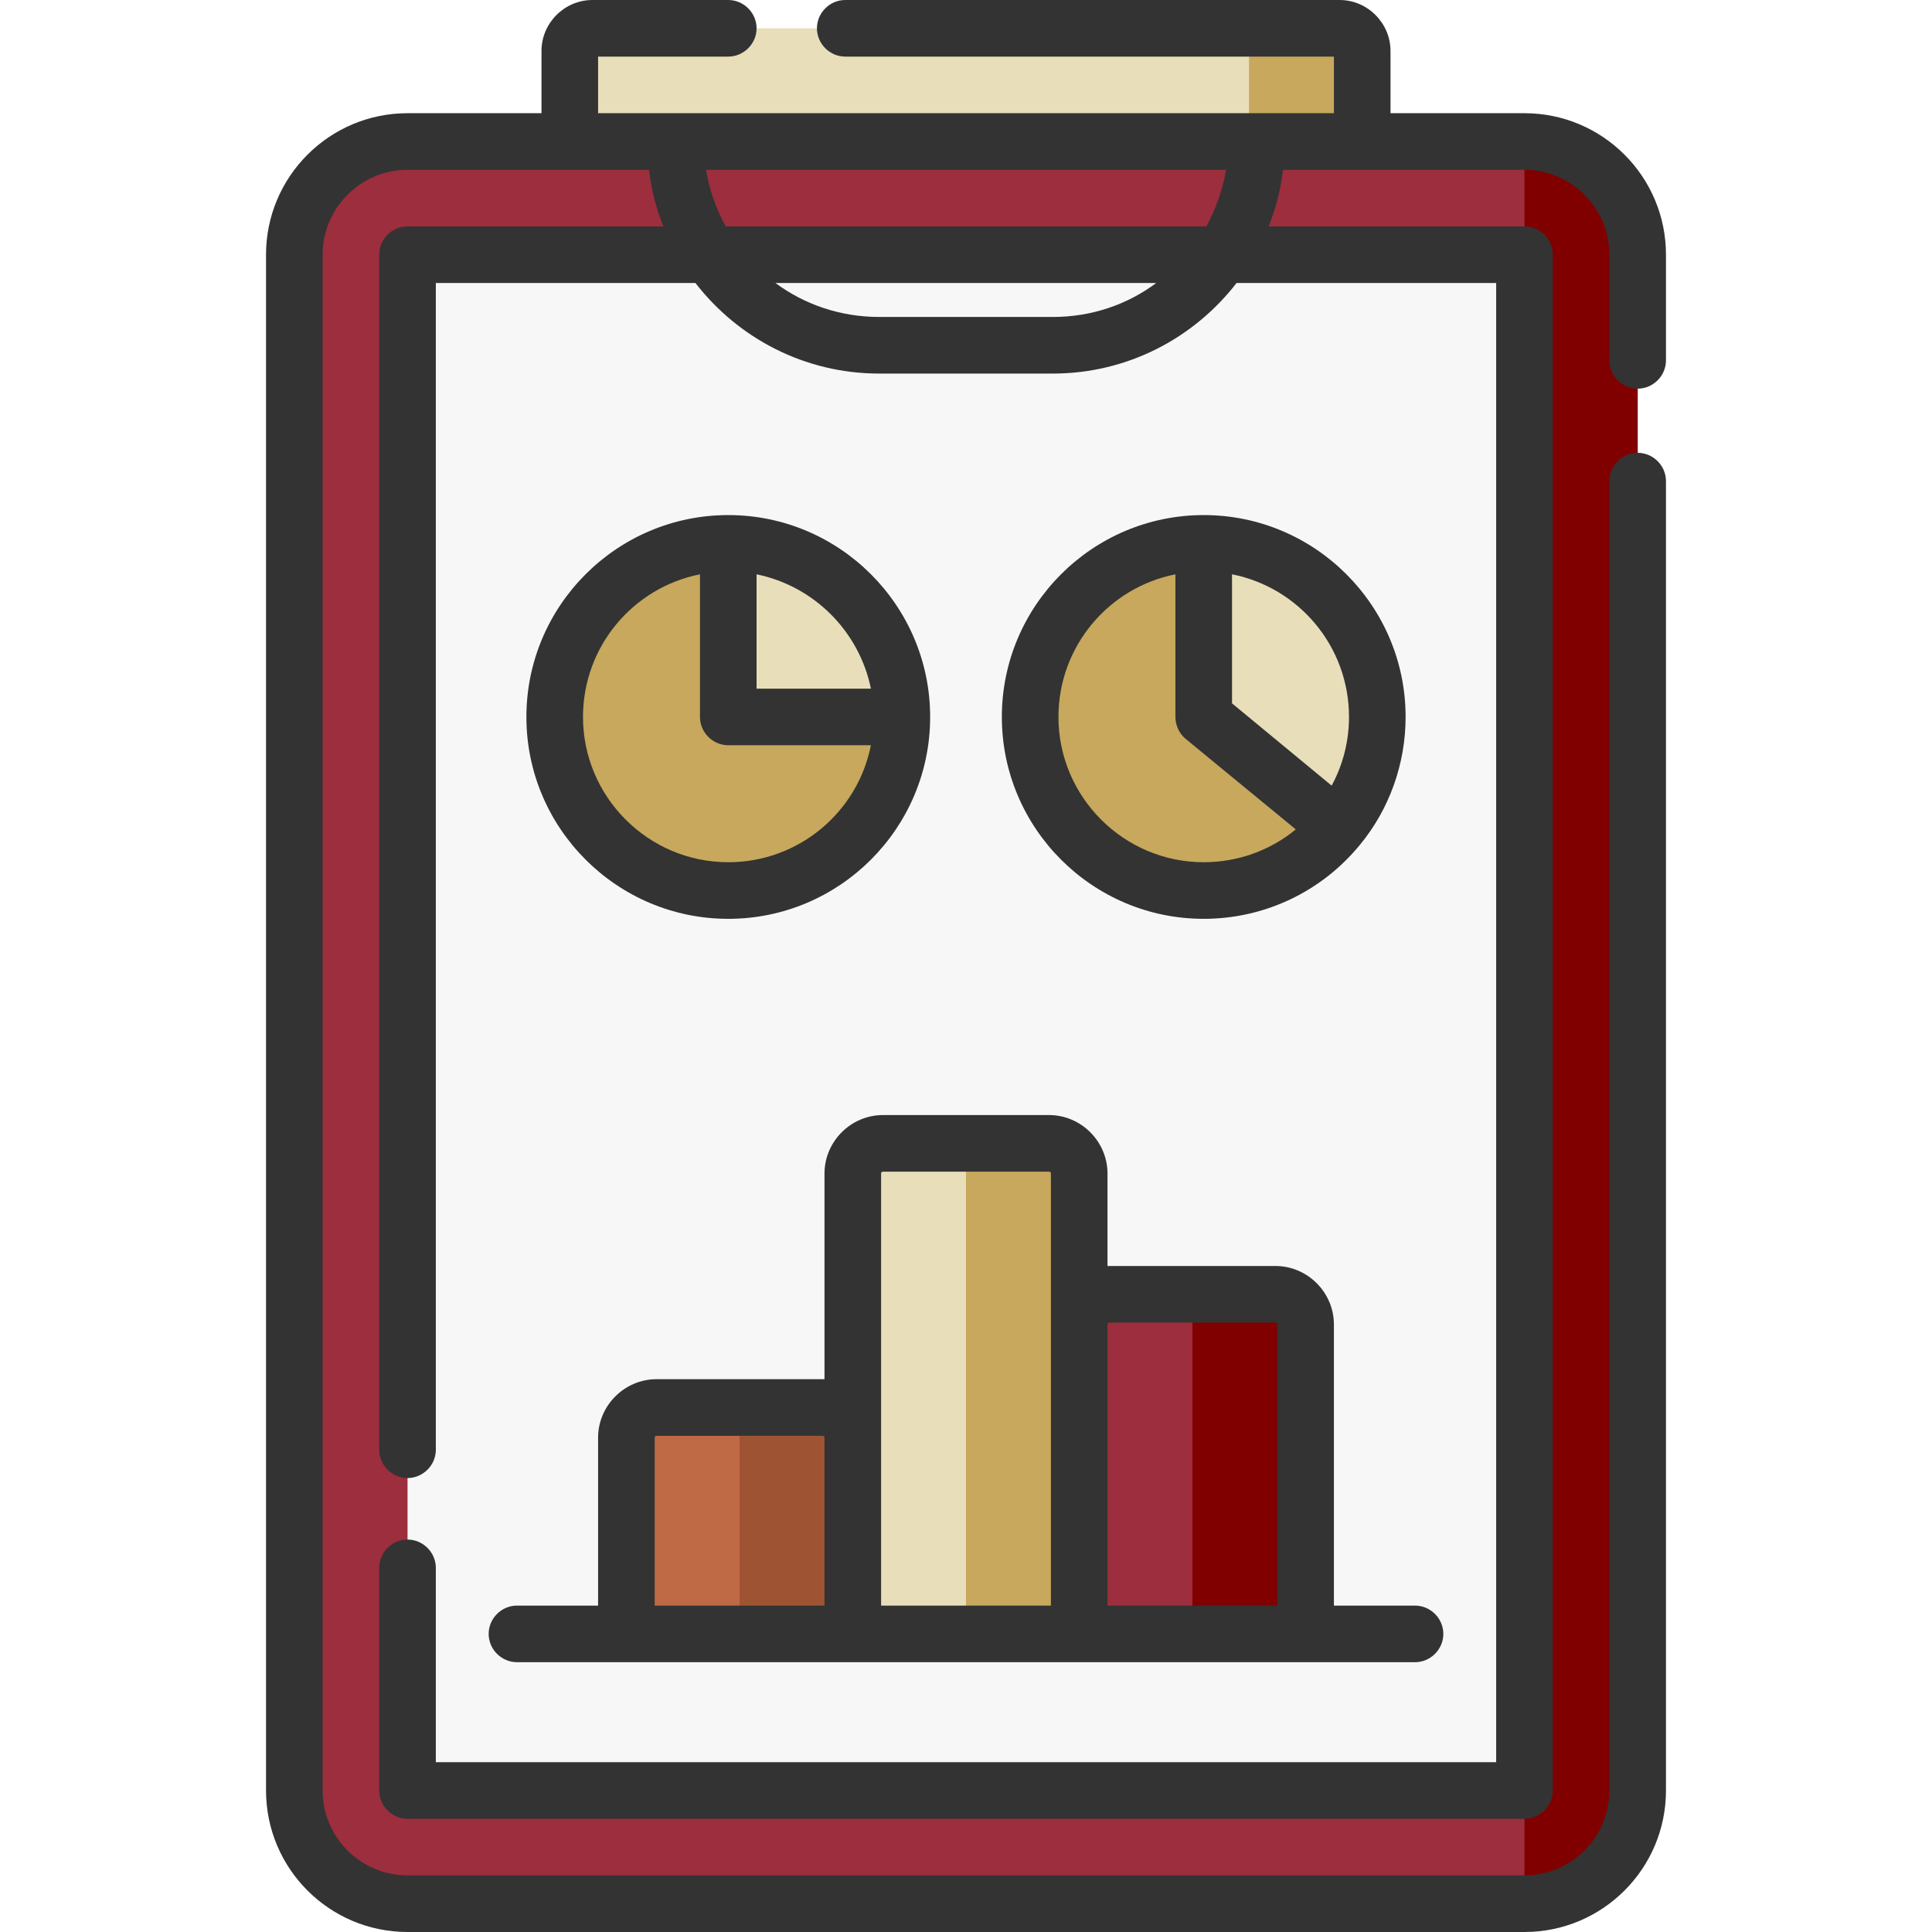 <?xml version="1.0" encoding="utf-8"?>
<!-- Generator: Adobe Illustrator 24.0.2, SVG Export Plug-In . SVG Version: 6.00 Build 0)  -->
<svg version="1.1" id="Layer_1" xmlns="http://www.w3.org/2000/svg" xmlns:xlink="http://www.w3.org/1999/xlink" x="0px" y="0px"
	 width="512px" height="512px" viewBox="0 0 512 512" style="enable-background:new 0 0 512 512;" xml:space="preserve">
<style type="text/css">
	.st0{fill:#9C2E3D;}
	.st1{fill:#800000;}
	.st2{fill:#F7F7F7;}
	.st3{fill:#E8DEBA;}
	.st4{fill:#C7A85C;}
	.st5{fill:#BF6945;}
	.st6{fill:#9E5433;}
	.st7{fill:#333333;}
</style>
<g>
	<path class="st0" d="M404,504.5H108c-16.6,0-30-13.4-30-30v-407c0-16.6,13.4-30,30-30h296c16.6,0,30,13.4,30,30v407
		C434,491.1,420.6,504.5,404,504.5z"/>
	<path class="st1" d="M404,37.5v467c16.6,0,30-13.4,30-30v-407C434,50.9,420.6,37.5,404,37.5z"/>
	<path class="st2" d="M404,67.5v407H108v-407H404z"/>
	<path class="st3" d="M355,37.5H157c-3.3,0-6-2.7-6-6v-18c0-3.3,2.7-6,6-6h198c3.3,0,6,2.7,6,6v18C361,34.8,358.3,37.5,355,37.5z"/>
	<path class="st4" d="M355,7.5h-30c3.3,0,6,2.7,6,6v18c0,3.3-2.7,6-6,6h30c3.3,0,6-2.7,6-6v-18C361,10.2,358.3,7.5,355,7.5z"/>
	<g>
		<path class="st5" d="M226,433h-60v-52c0-4.4,3.6-8,8-8h44c4.4,0,8,3.6,8,8V433z"/>
		<path class="st6" d="M218,373h-22v60h30v-52C226,376.6,222.4,373,218,373z"/>
		<path class="st0" d="M346,433h-60v-82c0-4.4,3.6-8,8-8h44c4.4,0,8,3.6,8,8V433z"/>
		<path class="st1" d="M338,343h-22v90h30v-82C346,346.6,342.4,343,338,343z"/>
		<path class="st3" d="M286,433h-60V311c0-4.4,3.6-8,8-8h44c4.4,0,8,3.6,8,8V433z"/>
		<path class="st4" d="M278,303h-22v130h30V311C286,306.6,282.4,303,278,303z"/>
	</g>
	<path class="st4" d="M239,190c0,25.4-20.6,46-46,46s-46-20.6-46-46s20.6-46,46-46v46H239z"/>
	<path class="st3" d="M239,190h-46v-46C218.4,144,239,164.6,239,190z"/>
	<path class="st4" d="M354.5,219.2c-8.4,10.2-21.2,16.8-35.5,16.8c-25.4,0-46-20.6-46-46s20.6-46,46-46v46L354.5,219.2z"/>
	<path class="st3" d="M365,190c0,11.1-3.9,21.3-10.5,29.2L319,190v-46C344.4,144,365,164.6,365,190z"/>
	<g>
		<path class="st7" d="M434,103c4.1,0,7.5-3.4,7.5-7.5v-28c0-20.7-16.8-37.5-37.5-37.5h-35.5V13.5C368.5,6.1,362.4,0,355,0H224
			c-4.1,0-7.5,3.4-7.5,7.5s3.4,7.5,7.5,7.5h129.5v15h-195V15H193c4.1,0,7.5-3.4,7.5-7.5S197.1,0,193,0h-36
			c-7.4,0-13.5,6.1-13.5,13.5V30H108c-20.7,0-37.5,16.8-37.5,37.5v407c0,20.7,16.8,37.5,37.5,37.5h296c20.7,0,37.5-16.8,37.5-37.5
			v-347c0-4.1-3.4-7.5-7.5-7.5s-7.5,3.4-7.5,7.5v347c0,12.4-10.1,22.5-22.5,22.5H108c-12.4,0-22.5-10.1-22.5-22.5v-407
			C85.5,55.1,95.6,45,108,45h64c0.6,5.2,1.9,10.3,3.8,15H108c-4.1,0-7.5,3.4-7.5,7.5v316.7c0,4.1,3.4,7.5,7.5,7.5s7.5-3.4,7.5-7.5
			V75h68.8c11.3,14.6,28.9,24,48.7,24h46c19.8,0,37.4-9.4,48.7-24h68.8v392h-281v-51.5c0-4.1-3.4-7.5-7.5-7.5s-7.5,3.4-7.5,7.5v59
			c0,4.1,3.4,7.5,7.5,7.5h296c4.1,0,7.5-3.4,7.5-7.5v-407c0-4.1-3.4-7.5-7.5-7.5h-67.8c1.9-4.7,3.2-9.8,3.8-15h64
			c12.4,0,22.5,10.1,22.5,22.5v28C426.5,99.6,429.9,103,434,103z M279,84h-46c-10.3,0-19.8-3.3-27.5-9h100.9
			C298.8,80.7,289.3,84,279,84z M319.7,60H192.3c-2.5-4.6-4.3-9.6-5.2-15h137.8C324,50.4,322.2,55.4,319.7,60z"/>
		<path class="st7" d="M129.5,433c0,4.1,3.4,7.5,7.5,7.5h238c4.1,0,7.5-3.4,7.5-7.5s-3.4-7.5-7.5-7.5h-21.5V351
			c0-8.5-7-15.5-15.5-15.5h-44c-0.2,0-0.3,0-0.5,0V311c0-8.5-7-15.5-15.5-15.5h-44c-8.5,0-15.5,7-15.5,15.5v54.5c-0.2,0-0.3,0-0.5,0
			h-44c-8.5,0-15.5,7-15.5,15.5v44.5H137C132.9,425.5,129.5,428.9,129.5,433z M294,350.5h44c0.3,0,0.5,0.2,0.5,0.5v74.5h-45V351
			C293.5,350.7,293.7,350.5,294,350.5z M233.5,311c0-0.3,0.2-0.5,0.5-0.5h44c0.3,0,0.5,0.2,0.5,0.5v114.5h-45V311z M173.5,381
			c0-0.3,0.2-0.5,0.5-0.5h44c0.3,0,0.5,0.2,0.5,0.5v44.5h-45V381z"/>
		<path class="st7" d="M246.5,190c0-29.5-24-53.5-53.5-53.5s-53.5,24-53.5,53.5s24,53.5,53.5,53.5S246.5,219.5,246.5,190z
			 M230.8,182.5h-30.3v-30.3C215.7,155.3,227.7,167.3,230.8,182.5z M154.5,190c0-18.7,13.3-34.3,31-37.8V190c0,4.1,3.4,7.5,7.5,7.5
			h37.8c-3.5,17.7-19.1,31-37.8,31C171.8,228.5,154.5,211.2,154.5,190z"/>
		<path class="st7" d="M319,243.5c16,0,31.1-7.1,41.3-19.5c0,0,0,0,0,0c0,0,0,0,0,0c7.9-9.5,12.2-21.6,12.2-34
			c0-29.5-24-53.5-53.5-53.5s-53.5,24-53.5,53.5S289.5,243.5,319,243.5L319,243.5z M357.5,190c0,6.4-1.6,12.7-4.6,18.2l-26.4-21.8
			v-34.2C344.2,155.7,357.5,171.3,357.5,190L357.5,190z M311.5,152.2V190c0,2.2,1,4.4,2.7,5.8l29.2,24c-6.8,5.6-15.4,8.7-24.4,8.7
			c-21.2,0-38.5-17.3-38.5-38.5C280.5,171.3,293.8,155.7,311.5,152.2L311.5,152.2z"/>
	</g>
</g>
</svg>
